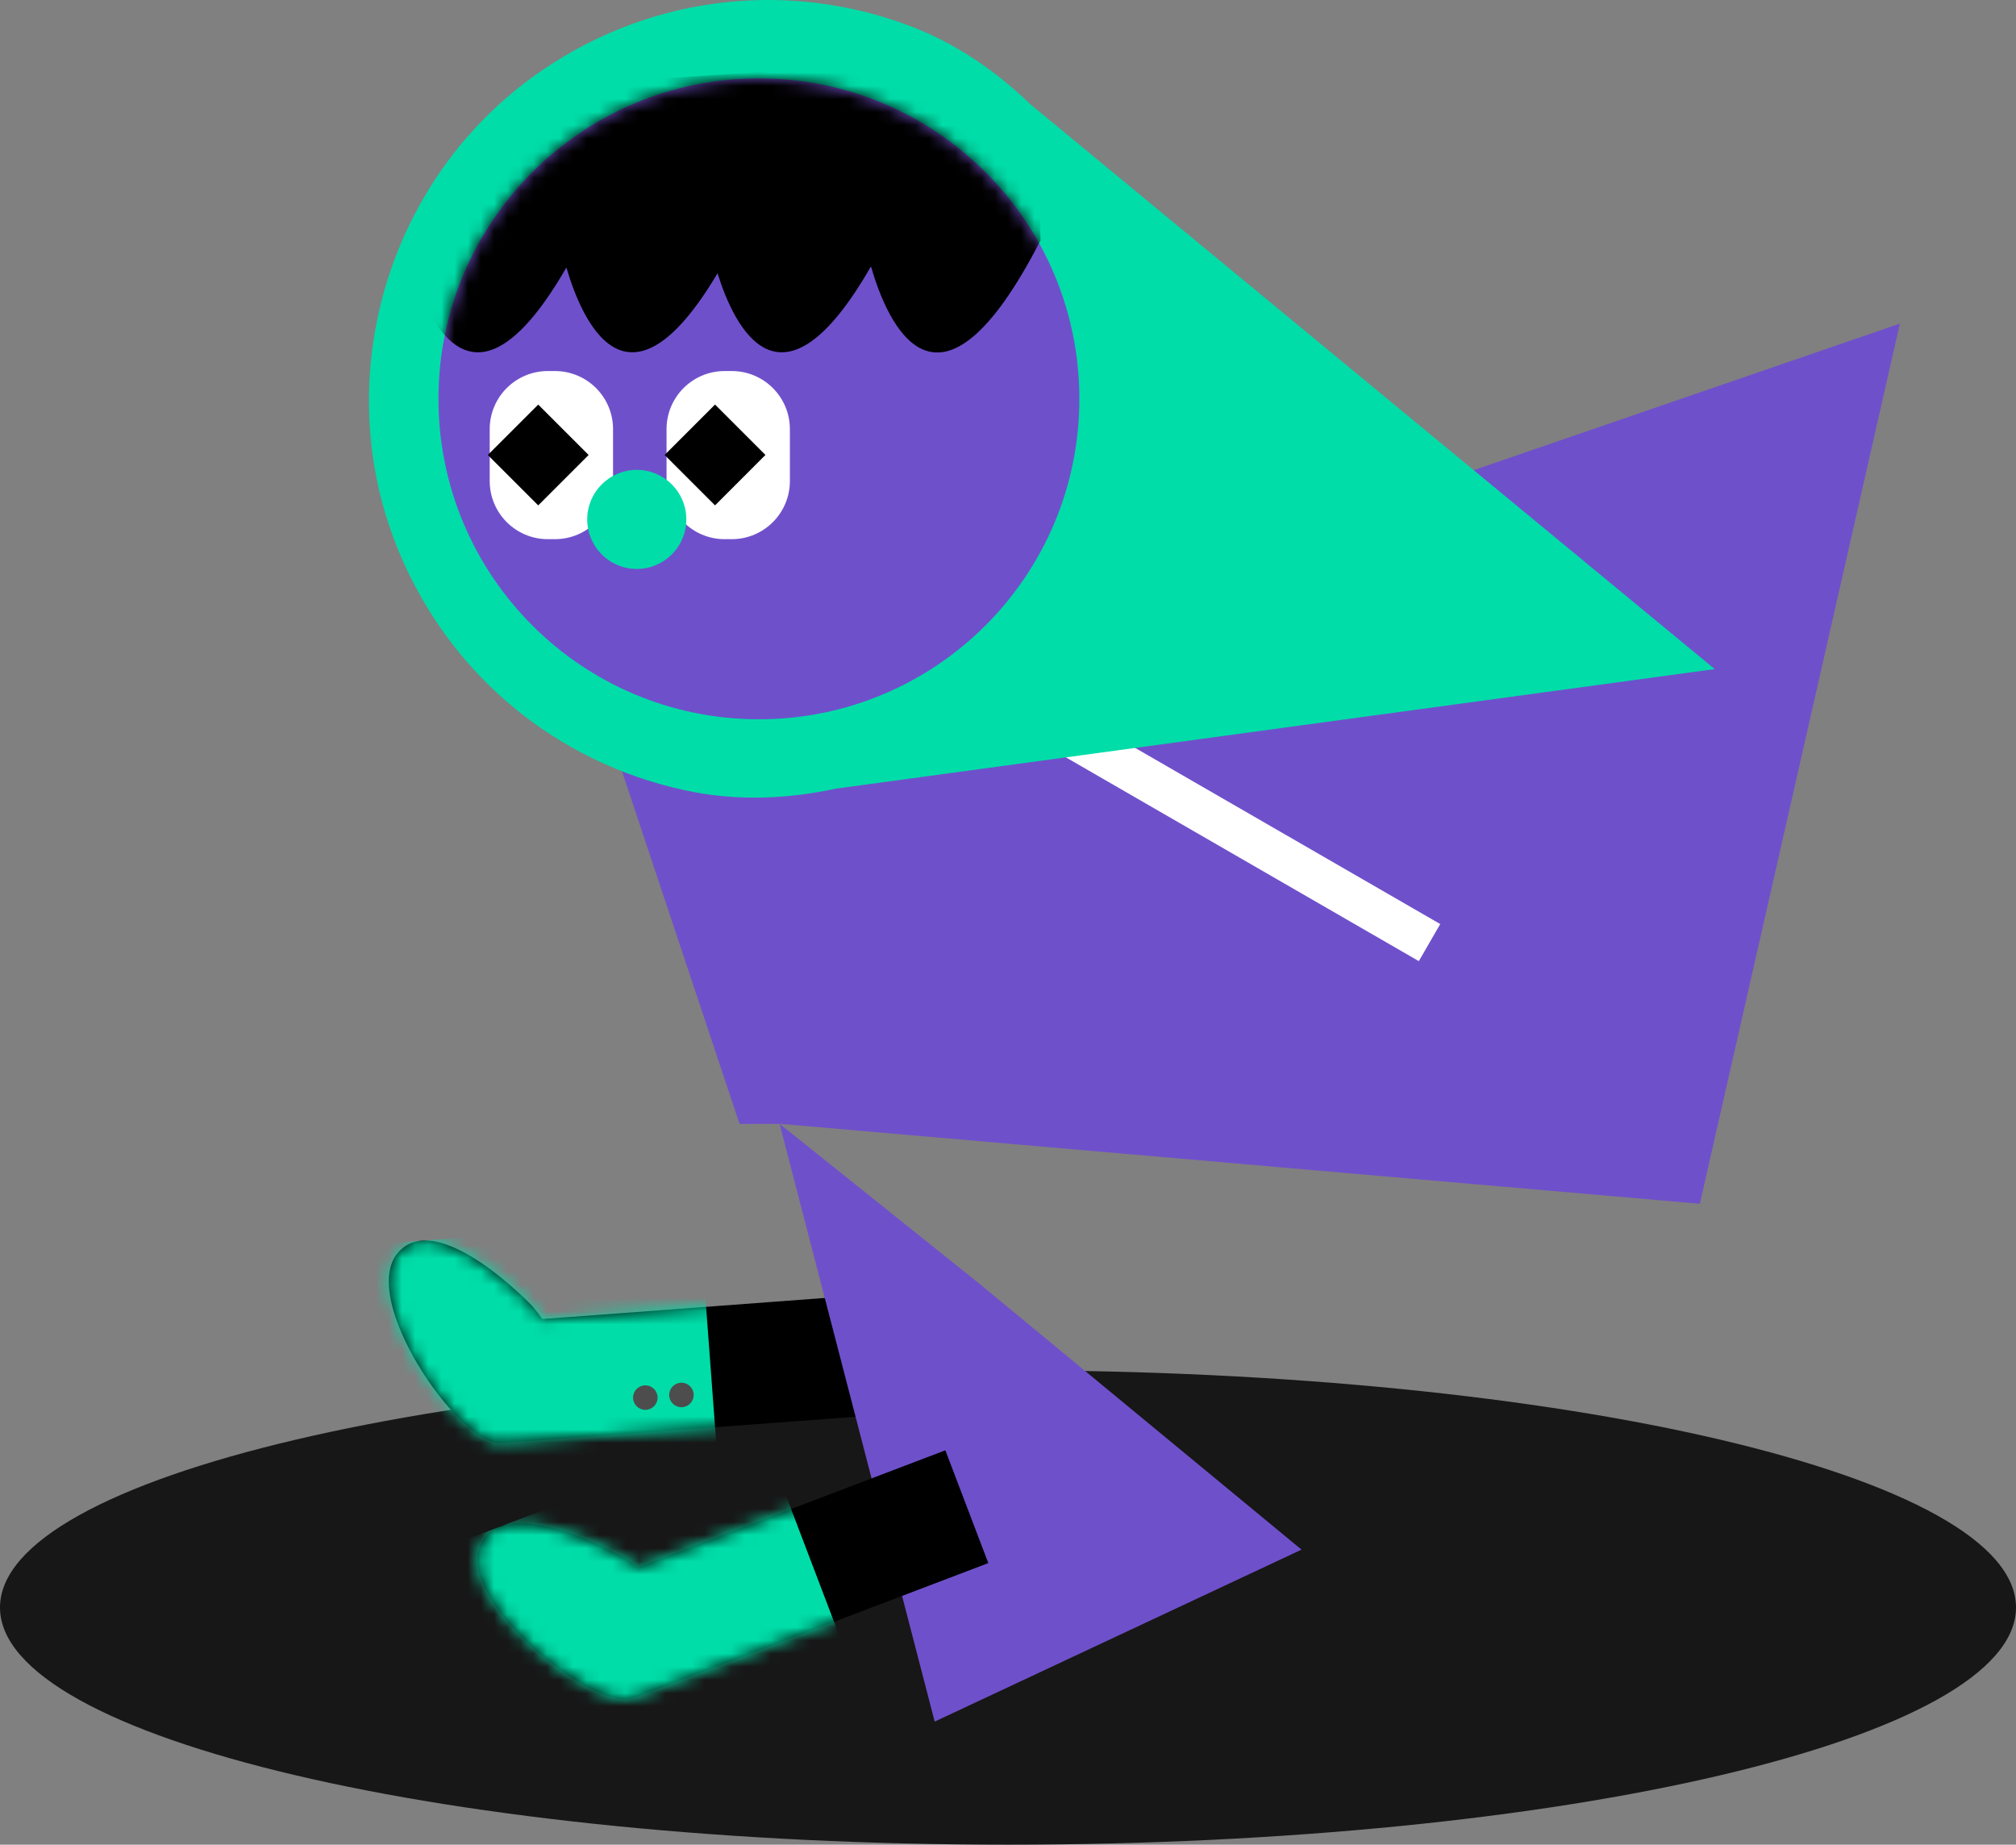 <svg width="153" height="140" viewBox="0 0 153 140" fill="none" xmlns="http://www.w3.org/2000/svg">
<rect x="0" y="0" width="153" height="140" fill="#808080" stroke="none"/>
<g clip-path="url(#clip0_58_40)">
<path d="M76.5 140C118.75 140 153 131.941 153 122C153 112.059 118.75 104 76.5 104C34.25 104 0 112.059 0 122C0 131.941 34.25 140 76.5 140Z" fill="#171717"/>
</g>
<path d="M69.63 120.39C70.144 120.39 70.56 119.973 70.56 119.46C70.56 118.946 70.144 118.53 69.63 118.53C69.116 118.53 68.7 118.946 68.7 119.46C68.7 119.973 69.116 120.39 69.63 120.39Z" fill="#4D4D4D"/>
<path d="M67.07 121.37C67.584 121.37 68 120.953 68 120.44C68 119.926 67.584 119.51 67.07 119.51C66.556 119.51 66.14 119.926 66.14 120.44C66.14 120.953 66.556 121.37 67.07 121.37Z" fill="#4D4D4D"/>
<path d="M66.746 107.389L66.066 98.249L41.156 100.109C40.726 99.49 40.376 99.1 40.376 99.1C40.376 99.1 33.206 91.58 30.206 95.07C27.196 98.559 34.696 109.399 37.816 109.509C38.236 109.519 38.626 109.499 38.986 109.439V109.459L66.756 107.389H66.746Z" fill="black"/>
<mask id="mask0_58_40" style="mask-type:luminance" maskUnits="userSpaceOnUse" x="29" y="94" width="38" height="16">
<path d="M66.746 107.389L66.066 98.249L41.156 100.109C40.726 99.49 40.376 99.1 40.376 99.1C40.376 99.1 33.206 91.58 30.206 95.07C27.196 98.559 34.696 109.399 37.816 109.509C38.236 109.519 38.626 109.499 38.986 109.439V109.459L66.756 107.389H66.746Z" fill="white"/>
</mask>
<g mask="url(#mask0_58_40)">
<path d="M55.373 123.15L53.096 92.585L22.531 94.862L24.808 125.427L55.373 123.15Z" fill="#00DDA8"/>
</g>
<path d="M51.716 106.8C52.23 106.8 52.646 106.384 52.646 105.87C52.646 105.356 52.23 104.94 51.716 104.94C51.202 104.94 50.786 105.356 50.786 105.87C50.786 106.384 51.202 106.8 51.716 106.8Z" fill="#4D4D4D"/>
<path d="M48.976 107C49.489 107 49.906 106.584 49.906 106.07C49.906 105.557 49.489 105.14 48.976 105.14C48.462 105.14 48.046 105.557 48.046 106.07C48.046 106.584 48.462 107 48.976 107Z" fill="#4D4D4D"/>
<path d="M144.186 24.56L129.006 91.36L59.166 85.29L74.346 97.44L98.776 117.609L70.936 130.66L59.166 85.3H56.126L47.016 57.97L144.186 24.56Z" fill="#6F50CB"/>
<path d="M75.006 118.63L71.746 110.07L48.396 118.96C47.806 118.49 47.366 118.21 47.366 118.21C47.366 118.21 38.356 113.05 36.466 117.25C34.576 121.45 44.856 129.7 47.876 128.92C48.286 128.81 48.646 128.68 48.976 128.52V128.54L75.006 118.63Z" fill="black"/>
<mask id="mask1_58_40" style="mask-type:luminance" maskUnits="userSpaceOnUse" x="36" y="110" width="40" height="19">
<path d="M75.006 118.63L71.746 110.07L48.396 118.96C47.806 118.49 47.366 118.21 47.366 118.21C47.366 118.21 38.356 113.05 36.466 117.25C34.576 121.45 44.856 129.7 47.876 128.92C48.286 128.81 48.646 128.68 48.976 128.52V128.54L75.006 118.63Z" fill="white"/>
</mask>
<g mask="url(#mask1_58_40)">
<path d="M68.591 136.993L57.688 108.348L29.043 119.252L39.947 147.897L68.591 136.993Z" fill="#00DDA8"/>
</g>
<path d="M109.304 70.131L80.397 53.441L78.772 56.255L107.679 72.945L109.304 70.131Z" fill="white"/>
<path d="M63.466 59.85L130.136 50.78L78.206 7.92C75.566 5.37 72.506 3.27 69.076 1.98C60.226 -1.38 49.866 -0.58 41.226 5.28C29.186 13.44 24.656 29.37 30.606 42.64C34.886 52.2 43.316 58.33 52.646 60.11C56.216 60.79 59.906 60.62 63.456 59.85H63.466Z" fill="#00DDA8"/>
<path d="M57.596 54.59C71.028 54.59 81.916 43.701 81.916 30.27C81.916 16.838 71.028 5.95 57.596 5.95C44.164 5.95 33.276 16.838 33.276 30.27C33.276 43.701 44.164 54.59 57.596 54.59Z" fill="#6F50CB"/>
<mask id="mask2_58_40" style="mask-type:luminance" maskUnits="userSpaceOnUse" x="33" y="5" width="49" height="50">
<path d="M57.596 54.59C71.028 54.59 81.916 43.701 81.916 30.27C81.916 16.838 71.028 5.95 57.596 5.95C44.164 5.95 33.276 16.838 33.276 30.27C33.276 43.701 44.164 54.59 57.596 54.59Z" fill="white"/>
</mask>
<g mask="url(#mask2_58_40)">
<path d="M78.726 12L67.866 4.74L44.086 6.39L33.516 18.36L30.786 18.39C30.786 18.39 34.046 35.83 42.986 20.3C44.156 24.31 47.596 32.29 54.456 20.74C55.756 24.91 59.286 32.09 66.086 20.24H66.106C67.336 24.49 71.156 33.45 78.976 18.23L78.726 11.99V12Z" fill="black"/>
</g>
<path d="M42.116 28.16H41.576C39.141 28.16 37.166 30.134 37.166 32.57V36.51C37.166 38.945 39.141 40.92 41.576 40.92H42.116C44.552 40.92 46.526 38.945 46.526 36.51V32.57C46.526 30.134 44.552 28.16 42.116 28.16Z" fill="white"/>
<path d="M44.672 34.53L40.847 30.705L37.021 34.53L40.847 38.355L44.672 34.53Z" fill="black"/>
<path d="M55.536 28.16H54.996C52.56 28.16 50.586 30.134 50.586 32.57V36.51C50.586 38.945 52.56 40.92 54.996 40.92H55.536C57.971 40.92 59.946 38.945 59.946 36.51V32.57C59.946 30.134 57.971 28.16 55.536 28.16Z" fill="white"/>
<path d="M58.091 34.529L54.266 30.704L50.44 34.529L54.266 38.355L58.091 34.529Z" fill="black"/>
<path d="M48.326 43.18C50.403 43.18 52.086 41.496 52.086 39.42C52.086 37.343 50.403 35.66 48.326 35.66C46.249 35.66 44.566 37.343 44.566 39.42C44.566 41.496 46.249 43.18 48.326 43.18Z" fill="#00DDA8"/>
<defs>
<clipPath id="clip0_58_40">
<rect width="153" height="36" fill="white" transform="translate(0 104)"/>
</clipPath>
</defs>
</svg>
